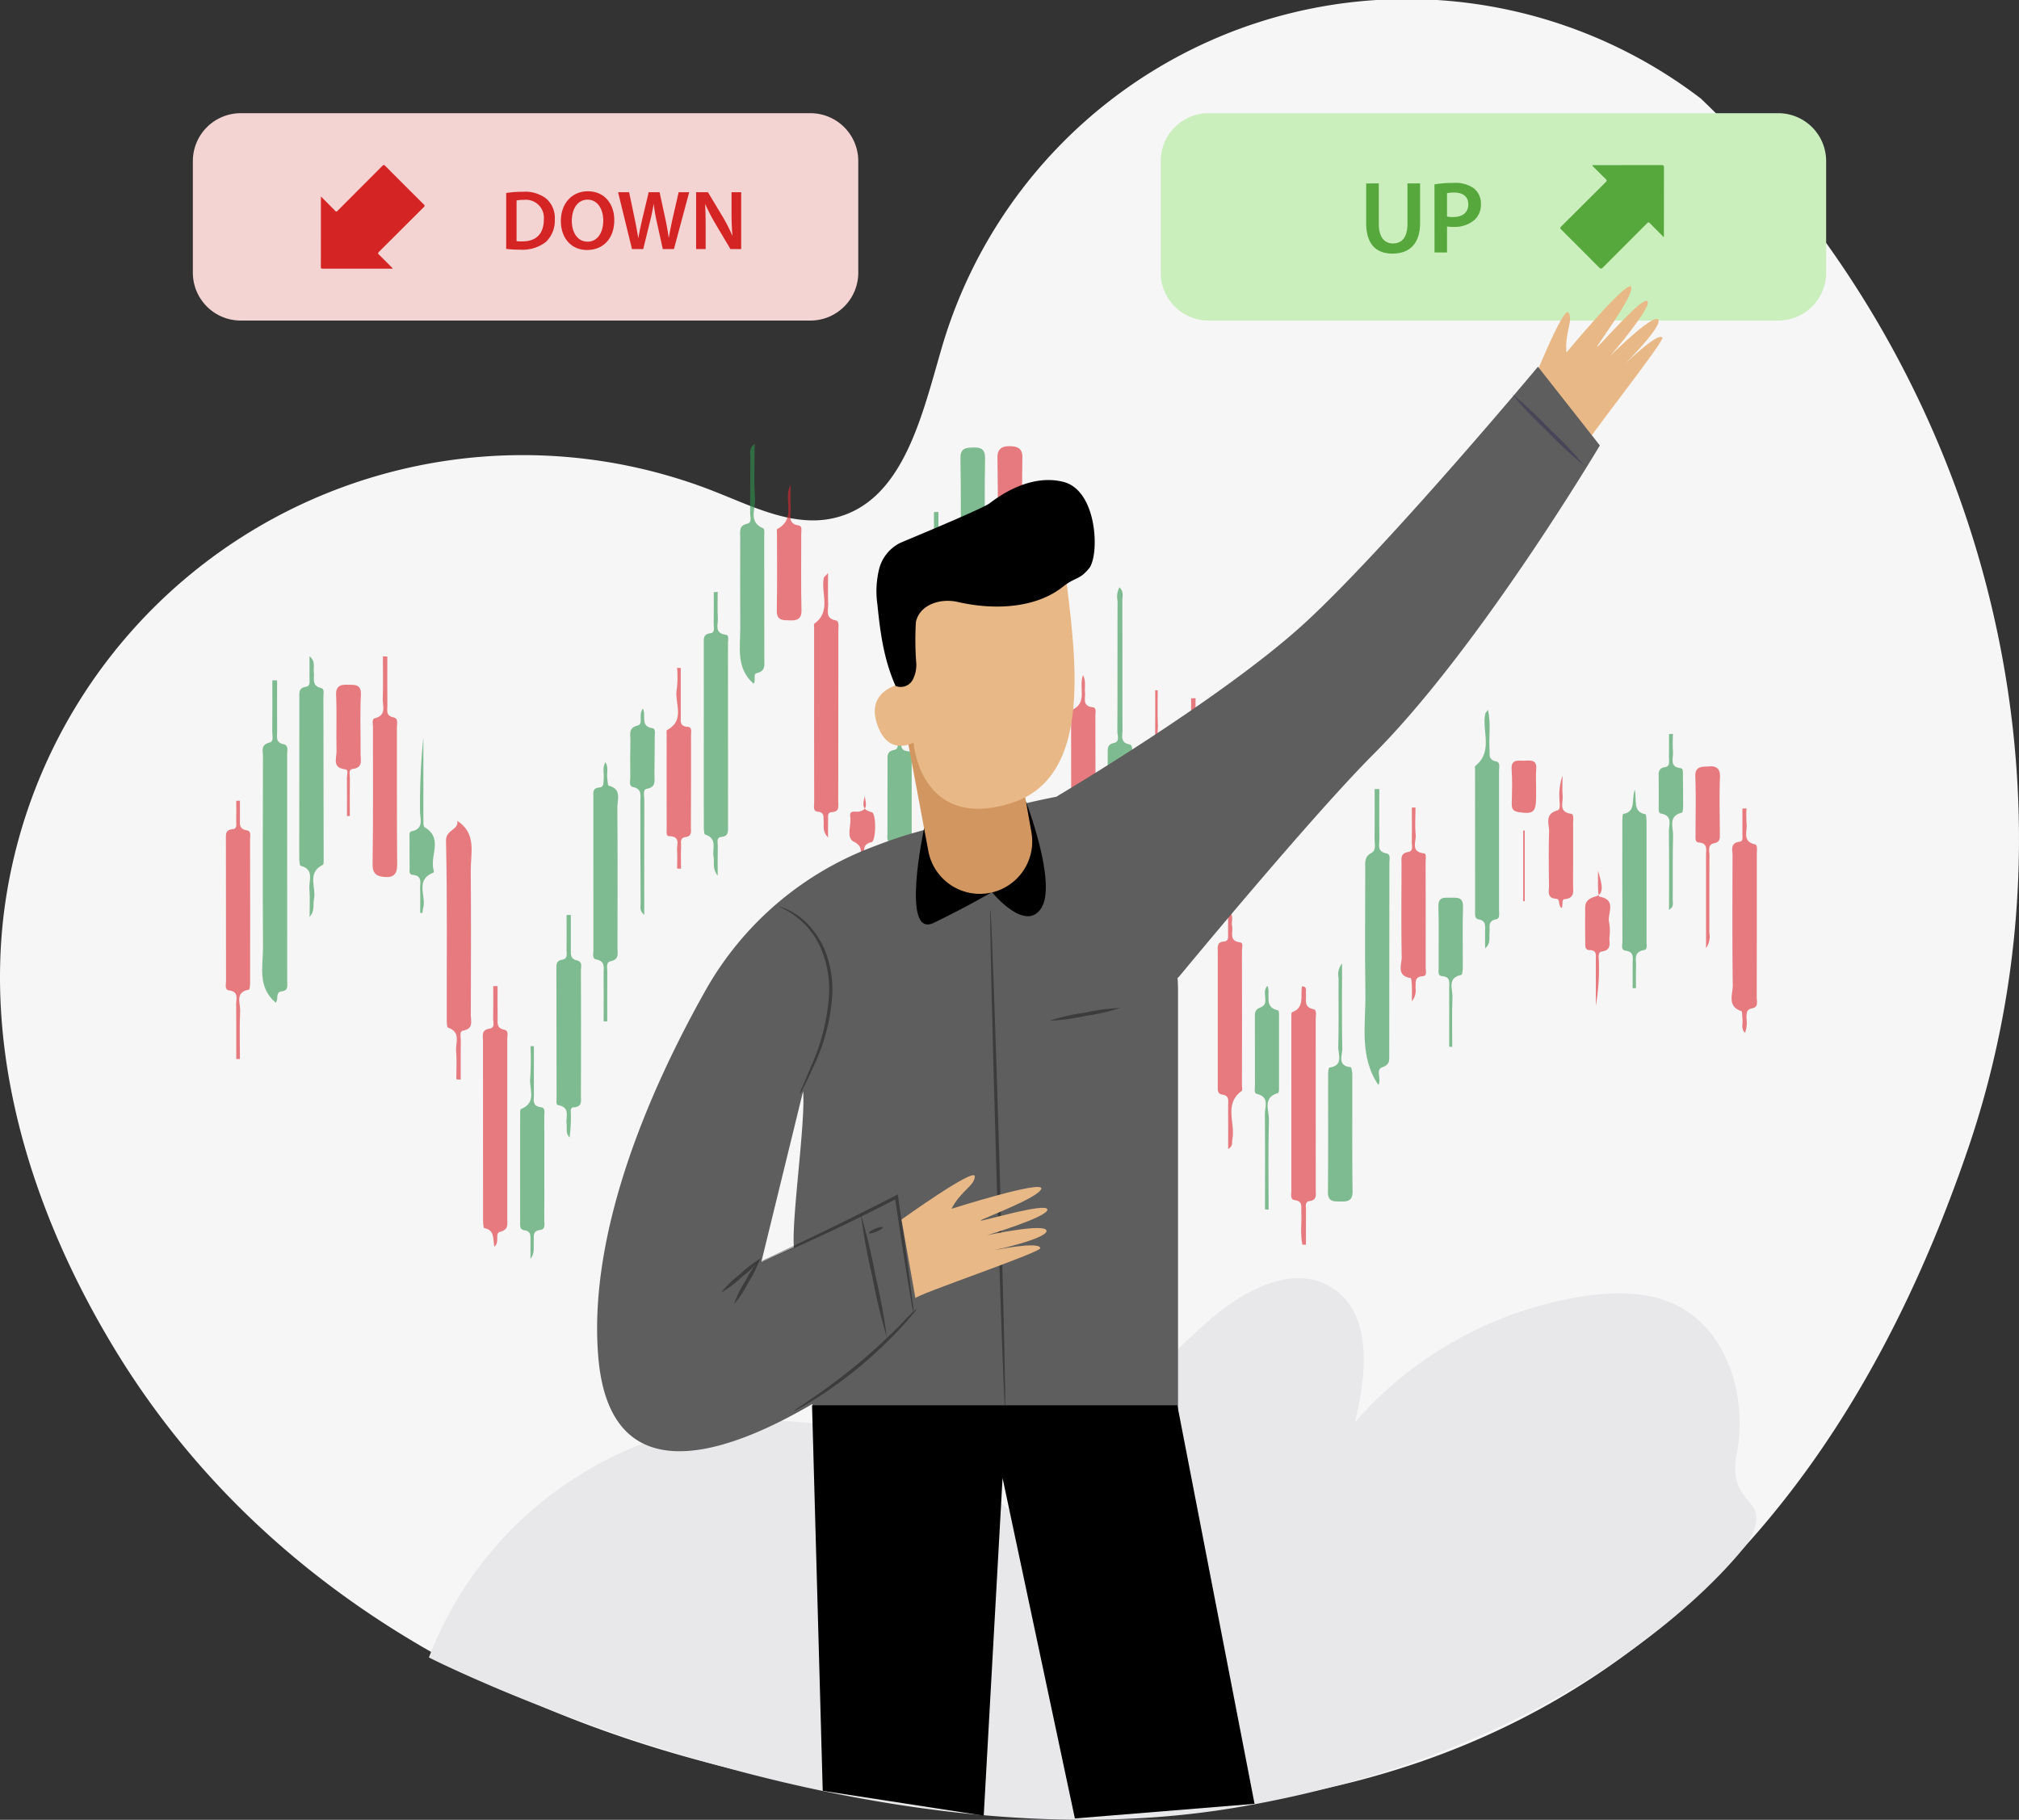 <svg xmlns="http://www.w3.org/2000/svg" xmlns:xlink="http://www.w3.org/1999/xlink" width="335" height="302" viewBox="0 0 335 302">
  <rect x="0" y="0" width="335" height="302" fill="#333333" stroke="none"/>
  <defs>
    <clipPath id="clip-path">
      <rect id="Rectangle_17865" data-name="Rectangle 17865" width="254.072" height="135.258" fill="none"/>
    </clipPath>
    <clipPath id="clip-path-2">
      <rect id="Rectangle_17868" data-name="Rectangle 17868" width="20.408" height="17.035" fill="none"/>
    </clipPath>
    <clipPath id="clip-path-3">
      <rect id="Rectangle_17869" data-name="Rectangle 17869" width="4.268" height="7.423" fill="none"/>
    </clipPath>
    <clipPath id="clip-path-4">
      <rect id="Rectangle_17870" data-name="Rectangle 17870" width="25.678" height="19.591" fill="none"/>
    </clipPath>
    <clipPath id="clip-path-5">
      <rect id="Rectangle_17871" data-name="Rectangle 17871" width="6.686" height="5.74" fill="none"/>
    </clipPath>
    <clipPath id="clip-path-6">
      <rect id="Rectangle_17872" data-name="Rectangle 17872" width="2.509" height="83.054" fill="none"/>
    </clipPath>
    <clipPath id="clip-path-7">
      <rect id="Rectangle_17873" data-name="Rectangle 17873" width="12.099" height="12.006" fill="none"/>
    </clipPath>
    <clipPath id="clip-path-8">
      <rect id="Rectangle_17874" data-name="Rectangle 17874" width="4.339" height="20.426" fill="none"/>
    </clipPath>
    <clipPath id="clip-path-9">
      <rect id="Rectangle_17875" data-name="Rectangle 17875" width="2.345" height="1.085" fill="none"/>
    </clipPath>
    <clipPath id="clip-path-10">
      <rect id="Rectangle_17876" data-name="Rectangle 17876" width="11.72" height="2.185" fill="none"/>
    </clipPath>
    <clipPath id="clip-path-11">
      <rect id="Rectangle_17877" data-name="Rectangle 17877" width="8.943" height="31.196" fill="none"/>
    </clipPath>
  </defs>
  <g id="Group_34575" data-name="Group 34575" transform="translate(-20 -180.026)">
    <g id="Group_34468" data-name="Group 34468" transform="translate(20 180.026)">
      <path id="Path_32155" data-name="Path 32155" d="M282.188,61.7A80.368,80.368,0,0,0,156.4,102.6c-3.377,11.44-6.4,26.077-18.074,28.747-6.567,1.5-13.142-1.784-19.4-4.271A86.781,86.781,0,0,0,.6,197.258C-2.358,222.329,5.934,247.7,19.061,269.3c33.417,54.979,98.871,76.649,163.95,76.677,81.146.032,122.762-49.122,143.533-109.968S328.8,106.14,282.188,61.7" transform="translate(0 -45.363)" fill="#f6f6f6"/>
      <path id="Path_32156" data-name="Path 32156" d="M276.613,263.776c4.45-7.813-3.706-5.386-1.917-14.678s-1.419-20.259-9.862-24.533c-4.863-2.462-10.628-2.365-16.015-1.505a63.27,63.27,0,0,0-37.486,20.855c1.946-7.91,3.016-18.151-3.927-22.41-6.437-3.953-14.666.6-20.357,5.571A115.51,115.51,0,0,0,159.2,263.513a61.577,61.577,0,0,0-56.231-18.9,61.578,61.578,0,0,0-45.277,38.331s70.443,35.865,134.427,24.82c60.42-10.427,84.5-43.991,84.5-43.991" transform="translate(13.475 -7.879)" fill="#e8e8ea"/>
    </g>
    <g id="Group_34509" data-name="Group 34509" transform="translate(52 198.811)">
      <g id="Group_34510" data-name="Group 34510">
        <g id="Group_34473" data-name="Group 34473" transform="translate(5.457)">
          <g id="Group_34512" data-name="Group 34512">
            <g id="Group_34471" data-name="Group 34471" transform="translate(0 54.861)" opacity="0.6">
              <g id="Group_34470" data-name="Group 34470">
                <g id="Group_34469" data-name="Group 34469" clip-path="url(#clip-path)">
                  <path id="Path_32271" data-name="Path 32271" d="M10.259,119.132c-3.077-2.623-2.081-6.082-2.1-9.258-.065-10.53-.03-21.061-.007-31.589,0-.875-.427-1.951,1.052-2.31.823-.2.483-1.147.49-1.769.032-2.853.014-5.707.014-8.56H10.5c0,2.835-.011,5.671.007,8.506.006.837-.305,1.8,1.041,2.076.9.184.615,1.078.617,1.7q.022,18.819.009,37.637c0,.7.239,1.564-.909,1.689-1.131.122-.459,1.4-1.005,1.875" transform="translate(-1.978 -26.38)" fill="#30954c"/>
                  <path id="Path_32272" data-name="Path 32272" d="M35.47,144.28c-.257-1.237.1-2.792-1.689-3.09-.141-.023-.185-.954-.185-1.464q-.024-14.782-.01-29.568c0-.82-.34-1.851,1.058-2.062,1.007-.152.611-1.051.625-1.649.042-1.805.016-3.61.016-5.416l.717,0c0,1.725-.022,3.448.01,5.172.016.845-.244,1.812,1.1,2.069.8.152.493.974.495,1.524q.019,14.9,0,29.791c0,.9.274,1.861-1.183,2.215-.945.231,0,1.711-.952,2.481" transform="translate(9.099 -11.029)" fill="#de282f"/>
                  <path id="Path_32273" data-name="Path 32273" d="M31,124.8c0-1.551.108-3.113-.032-4.651-.125-1.369.867-3.18-1.336-3.929-.215-.073-.214-.959-.215-1.468-.016-9.855.1-19.711-.122-29.562-.042-1.867,2.122-1.711,1.88-3.288,3.249,2.124,2.2,5.361,2.225,8.24.072,7.987.034,15.976.011,23.964,0,1.014.5,2.28-1.247,2.6-.713.132-.412,1.018-.417,1.573-.027,2.187-.011,4.373-.011,6.56L31,124.8" transform="translate(7.252 -19.326)" fill="#de282f"/>
                  <path id="Path_32274" data-name="Path 32274" d="M137.868,127.323c-3.218-4.788-2.063-10.113-2.144-15.256-.108-6.857-.027-13.716-.023-20.573,0-1.005-.209-2.023,1.011-2.663.86-.452.529-1.473.538-2.263.026-2.783.01-5.565.01-8.348h.774c0,2.752-.027,5.5.016,8.253.016.939-.473,2.136,1.17,2.425.733.129.49.991.49,1.549q0,15.989-.027,31.978c0,.866.1,1.551-1.161,1.969-1.176.387-.05,2.045-.654,2.928" transform="translate(53.369 -20.924)" fill="#30954c"/>
                  <path id="Path_32275" data-name="Path 32275" d="M128.964,143.947c-.4-1.784-.095-3.613-.188-5.417-.043-.839.307-1.8-1.087-1.987-.806-.109-.565-.936-.566-1.491q-.011-14.311.006-28.62c0-.368-.036-1.011.113-1.065,2.19-.8,1.321-2.813,1.665-4.329.935.1.576.759.634,1.189.135,1-.49,2.271,1.245,2.627.625.129.381,1.042.383,1.612q.019,14.2.006,28.395c0,.773.248,1.673-1.025,1.841-.839.109-.585.913-.592,1.463-.024,1.926-.01,3.85-.01,5.776l-.582.009" transform="translate(49.683 -11.025)" fill="#de282f"/>
                  <path id="Path_32276" data-name="Path 32276" d="M74.218,53.22c0,2-.047,3.553.016,5.1.044,1.058-.576,2.42,1.286,2.773.578.11.406,1.038.406,1.622q0,14.2-.024,28.406c0,.77.261,1.722-1.058,1.778-.774.033-.615.7-.625,1.194-.019.852-.006,1.7-.006,3.034-1-1.09-.654-1.93-.731-2.676-.072-.694.211-1.506-.976-1.626-.839-.086-.594-.922-.594-1.463q-.026-14.539-.011-29.077c0-.224-.083-.575.026-.652,2.9-2.06,1.044-5.092,1.586-7.625.026-.118.179-.209.707-.789" transform="translate(25.724 -31.771)" fill="#de282f"/>
                  <path id="Path_32277" data-name="Path 32277" d="M94.751,81.342c0-3.076.036-6.153-.02-9.227-.019-.975.584-2.3-1.216-2.574-.572-.087-.354-.9-.356-1.382-.007-9.244.073-18.49-.054-27.731-.024-1.778,1.21-1.9,2.035-1.884.78.014,2.119.04,2.1,1.8-.108,9.243-.054,18.487-.06,27.731,0,.371.079.991-.092,1.077-3.139,1.59-1.154,4.4-1.536,6.607a33.056,33.056,0,0,0-.063,5.555l-.737.029" transform="translate(34.938 -38.139)" fill="#de282f"/>
                  <path id="Path_32278" data-name="Path 32278" d="M86.578,89.148c.767-2.452-2.158-3.284-2-5.45.153-2.149.032-4.32.032-6.481q.006-9.614.013-19.228c0-.867-.26-1.755,1.107-1.987.876-.149.516-1.117.523-1.728.039-2.7.017-5.4.017-8.106l.753-.014c0,2.455-.034,4.911.016,7.366.021,1.073-.535,2.438,1.3,2.793.526.1.336.9.336,1.405q.009,13.3,0,26.607c0,.366-.011,1.028-.125,1.052-2.126.456-1.308,2.386-1.963,3.771" transform="translate(31.234 -34.837)" fill="#30954c"/>
                  <path id="Path_32279" data-name="Path 32279" d="M61.438,55.4c0,1.468-.066,2.941.023,4.4.063,1.034-.642,2.482,1.325,2.716.584.069.353.89.354,1.374q.019,15.225.009,30.45c0,.823.113,1.625-1.141,1.735-.832.075-.546.929-.559,1.473-.034,1.474-.013,2.949-.013,4.965-.975-1.292-.5-2.277-.683-3.139-.267-1.288.723-3.044-1.4-3.7-.208-.065-.222-.951-.222-1.455Q59.115,79.114,59.123,64c0-.813-.133-1.6,1.114-1.738.8-.085.522-.949.531-1.5.03-1.769.011-3.54.011-5.311l.658-.052" transform="translate(20.193 -30.823)" fill="#30954c"/>
                  <path id="Path_32280" data-name="Path 32280" d="M14.022,106.1c0-1.556.092-3.119-.027-4.664-.106-1.362.865-3.2-1.447-3.808-.2-.052-.235-.946-.237-1.448q-.009-13.212.016-26.423c0-.809-.156-1.652,1.064-1.828.819-.118.609-.9.618-1.463.019-1.113.006-2.227.006-3.618,1.067.879.6,1.824.714,2.615.148,1.008-.466,2.284,1.213,2.668.6.138.377.9.379,1.389q.034,13.436.04,26.871c0,.37.052.988-.123,1.073-2.716,1.318-1.08,3.754-1.477,5.648-.205.974.181,2.033-.738,2.988" transform="translate(-0.116 -27.595)" fill="#30954c"/>
                  <path id="Path_32281" data-name="Path 32281" d="M116.751,67.714c0,3.684-.014,7.369.01,11.052.006.879-.419,1.966,1.124,2.184.744.106.543.954.545,1.523.009,8.054-.075,16.109.067,24.162.036,2.069-1.544,1.62-2.374,1.775s-1.778-.367-1.758-1.871c.11-8.053.05-16.108.053-24.162,0-.721-.161-1.422.969-1.639.979-.189.607-1.217.612-1.9.032-3.705.014-7.41.014-11.117l.737-.01" transform="translate(44.162 -25.482)" fill="#de282f"/>
                  <path id="Path_32282" data-name="Path 32282" d="M180.291,117.705c-.746-.723-.317-1.584-.429-2.347-.063-.434-.006-1.2-.186-1.257-2.422-.807-1.4-2.809-1.421-4.292-.095-7.155-.056-14.313-.036-21.468,0-.941-.466-2.144,1.2-2.357.621-.079.42-.857.429-1.349.021-1.381.007-2.764.007-4.145l.675-.03a22.618,22.618,0,0,0,.019,2.61c.143,1.22-.766,2.865,1.394,3.364.477.11.3,1.083.3,1.668q.009,11.851-.013,23.7c0,.683.326,1.636-.741,1.834s-.933.939-.961,1.679a4.827,4.827,0,0,1-.238,2.387" transform="translate(71.795 -19.953)" fill="#de282f"/>
                  <path id="Path_32283" data-name="Path 32283" d="M48.365,75.109c.536.893.186,1.811.3,2.677.056.432.073,1.192.249,1.235,2.2.546,1.415,2.3,1.425,3.6.059,7.764.033,15.53.02,23.3,0,.906.33,1.937-1.149,2.233-.813.163-.533,1.123-.539,1.755-.024,2.74-.01,5.479-.01,8.219l-.6,0c0-2.631.013-5.264-.007-7.895-.007-.979.348-2.1-1.243-2.387-.7-.126-.447-1.012-.447-1.574q-.022-12.657-.006-25.313c0-.707-.208-1.544.959-1.637.855-.069.687-.8.75-1.377.1-.921-.275-1.9.3-2.833" transform="translate(14.64 -22.274)" fill="#30954c"/>
                  <path id="Path_32284" data-name="Path 32284" d="M44.468,92.794q0,2.828,0,5.658c0,.819-.12,1.642,1.034,1.893.936.2.634,1.071.637,1.68q.026,10.4,0,20.8c0,.85.247,1.821-1.2,1.891-.677.033-.45.83-.463,1.311a26.542,26.542,0,0,1-.212,3.682c-.7-.645-.4-1.463-.506-2.2-.166-1.17.7-2.773-1.4-3.15-.389-.069-.258-.786-.26-1.229q-.011-10.623-.029-21.244c0-.738-.1-1.5.981-1.675.968-.155.693-1.012.7-1.63.03-1.927.011-3.856.011-5.784h.705" transform="translate(12.794 -14.601)" fill="#30954c"/>
                  <path id="Path_32285" data-name="Path 32285" d="M120.329,131.889c0-2.5.013-4.832-.007-7.164-.006-.77.285-1.709-.986-1.87-.819-.1-.737-.781-.736-1.389q0-11.195,0-22.39c0-.728-.149-1.54,1-1.612.9-.057.7-.806.71-1.368.02-1.176.006-2.353.006-3.889,1.136.971.47,1.9.662,2.663.254,1-.662,2.491,1.339,2.727.592.07.3.91.3,1.388q.026,11.195,0,22.39c0,.3.115.764-.03.869-3.056,2.214-.986,5.41-1.57,8.087-.1.475.2,1.055-.691,1.557" transform="translate(45.995 -14.855)" fill="#de282f"/>
                  <path id="Path_32286" data-name="Path 32286" d="M150.045,108.634c0-.936,0-1.873,0-2.81,0-.862.224-1.8-1.108-2-.634-.1-.553-.81-.553-1.318q-.013-11.752-.006-23.5c0-.224-.066-.559.052-.652,3.037-2.435,1.024-5.813,1.65-8.689.026-.115.151-.208.449-.6.512,2.319.112,4.428.254,6.5.057.846-.264,1.789,1.09,2.046.74.139.486.991.488,1.544q.019,11.526,0,23.054c0,.576.182,1.48-.449,1.594-1.526.275-1.032,1.365-1.131,2.235s.254,1.764-.731,2.6" transform="translate(58.91 -24.898)" fill="#30954c"/>
                  <path id="Path_32287" data-name="Path 32287" d="M23.243,62.89c0,2.73-.011,5.459.007,8.189.006.769-.265,1.645.978,1.894.9.182.6,1.087.6,1.7.022,7.607-.017,15.212.049,22.817.013,1.5-.654,2.081-1.96,1.993-1.209-.082-2.145-.35-2.118-2.093.118-7.6.047-15.21.06-22.816,0-.5-.227-1.308.294-1.435,2.012-.49,1.3-2.038,1.335-3.226.077-2.346.023-4.7.023-7.045l.734.019" transform="translate(3.566 -27.584)" fill="#de282f"/>
                  <path id="Path_32288" data-name="Path 32288" d="M107.508,109.624c0-2.9.007-5.8,0-8.7,0-.781.219-1.665-1.017-1.855-.824-.126-.621-.906-.622-1.465q-.015-7.61.006-15.219c0-.74-.076-1.451,1-1.676s.6-1.229.6-1.883c.033-7.235.013-14.472.034-21.707a3.235,3.235,0,0,1,.311-2.238c.777.68.476,1.539.479,2.273.024,7.162.009,14.323.027,21.485,0,.893-.377,1.984,1.083,2.278.635.128.523.827.522,1.332q-.006,7.721-.037,15.441c0,.3.076.77-.073.865-2.9,1.838-1.037,4.679-1.46,7.019a23.088,23.088,0,0,0-.043,4.072l-.807-.024" transform="translate(40.464 -31.049)" fill="#30954c"/>
                  <path id="Path_32289" data-name="Path 32289" d="M5.547,122.442c0-3.017.024-6.034-.014-9.049-.011-.928.5-2.129-1.189-2.349-.763-.1-.49-.985-.492-1.533q-.028-11.739-.017-23.478c0-.822-.141-1.629,1.12-1.739.833-.075.565-.919.584-1.467.036-1.081.01-2.162.01-3.243l.611-.01c0,.964-.007,1.929,0,2.894.007.867-.221,1.81,1.126,2.017.814.126.553.942.555,1.49q.024,11.851.007,23.7c0,.434-.056,1.227-.189,1.25-2.392.413-1.4,2.276-1.461,3.54-.129,2.653-.039,5.317-.039,7.975H5.547" transform="translate(-3.806 -20.337)" fill="#de282f"/>
                  <path id="Path_32290" data-name="Path 32290" d="M65.759,38.261c0,3.242-.155,6.177.059,9.085.123,1.673-1.2,3.894,1.4,4.971.212.087.125.976.125,1.493q.019,10.061.016,20.123c0,.988.262,2.062-1.266,2.395-.691.151-.042,1.256-.516,1.748-2.962-2.584-2.191-6.061-2.211-9.336-.032-4.993-.013-9.987-.006-14.981,0-.928-.264-1.917,1.167-2.235.827-.184.473-1.134.479-1.756.029-3.13,0-6.26.04-9.39.009-.6-.314-1.311.713-2.115" transform="translate(22.002 -38.261)" fill="#30954c"/>
                  <path id="Path_32291" data-name="Path 32291" d="M103.609,65.033c.545,1.05.234,1.962.333,2.833.113.988-.546,2.323,1.295,2.511.66.067.426.863.426,1.342q.028,10.756.013,21.511c0,.37.044,1.011-.108,1.07-2.975,1.146-1.272,3.658-1.576,5.526-.252,1.554-.052,3.183-.277,4.779-.585-2.6-.337-5.231-.384-7.846-.017-.875.209-1.82-1.108-2.058-.83-.151-.565-.945-.566-1.5q-.03-10.642-.024-21.287c0-.373-.075-1.018.072-1.077,2.779-1.128,1.12-3.709,1.906-5.809" transform="translate(38.629 -26.646)" fill="#de282f"/>
                  <path id="Path_32292" data-name="Path 32292" d="M167.487,78.285c.384,1.89-.373,3.688,1.777,4.089.136.026.178.819.179,1.255q.015,9.954,0,19.9c0,.5.2,1.289-.39,1.382-1.855.3-1.3,1.659-1.345,2.74-.05,1.186-.011,2.377-.011,3.566l-.558.046c0-1.369.007-2.739,0-4.107-.006-.922.326-1.956-1.2-2.145-.787-.1-.493-.966-.495-1.517q-.028-9.952-.016-19.9c0-.44.027-1.246.146-1.266,2.165-.367,1.333-2.266,1.916-4.045" transform="translate(66.299 -20.896)" fill="#30954c"/>
                  <path id="Path_32293" data-name="Path 32293" d="M57.175,64.229c0,2.663-.01,5.327.006,7.989.006.777-.232,1.669,1.085,1.756.847.057.607.893.608,1.441q.013,7.6-.019,15.195c0,.7.235,1.52-.922,1.676-.975.13-.681,1.012-.707,1.62-.049,1.2-.014,2.413-.014,3.619l-.642-.011c0-1,.062-2-.017-2.984-.077-.949.652-2.364-1.3-2.4-.562-.009-.416-.7-.417-1.113q-.015-7.82-.006-15.641c0-.3-.066-.786.075-.86,3.12-1.676,1.146-4.565,1.617-6.852a17.586,17.586,0,0,0,.039-3.479l.612.039" transform="translate(18.326 -27.011)" fill="#de282f"/>
                  <path id="Path_32294" data-name="Path 32294" d="M133.694,98.413c0,4.937-.053,9.537.039,14.132.023,1.1-.9,2.853,1.389,3.07.129.011.265.789.267,1.21.016,6.482-.043,12.965.047,19.446.022,1.636-.981,1.665-1.99,1.639-.941-.023-2.115.165-2.1-1.53.067-6.557.024-13.114.036-19.67,0-.357.09-1.009.211-1.025,2.417-.346,1.428-2.215,1.464-3.457.109-3.8.027-7.6.057-11.4a2.845,2.845,0,0,1,.578-2.416" transform="translate(51.53 -12.163)" fill="#30954c"/>
                  <path id="Path_32295" data-name="Path 32295" d="M142.222,80.359c0,1.507-.112,3.025.037,4.518.112,1.114-.922,2.829,1.382,3.1.449.053.258.938.26,1.437q.03,8.724.013,17.444c0,.545.284,1.455-.489,1.5-1.465.095-1.108,1.07-1.2,1.9a2.914,2.914,0,0,1-.6,2.267c0-1.117.024-1.87-.009-2.62-.019-.434-.072-1.22-.205-1.242-2.417-.384-1.454-2.268-1.477-3.522-.095-5.142-.034-10.287-.029-15.43,0-.86-.232-1.756,1.124-1.97.89-.141.568-1.09.579-1.709.036-1.888.013-3.777.013-5.664l.6-.013" transform="translate(55.184 -19.996)" fill="#de282f"/>
                  <path id="Path_32296" data-name="Path 32296" d="M39.588,143.27c0-1.027.006-2.053,0-3.081-.006-.743.093-1.516-1-1.653-.832-.1-.713-.833-.713-1.408q-.013-8.833,0-17.667c0-.366-.022-.992.139-1.055,2.694-1.06,1.329-3.361,1.531-5.113a46.428,46.428,0,0,0,.044-5.307l.569-.006q0,4.011,0,8.024c0,.923-.313,1.931,1.187,2.116.783.1.529.959.532,1.513q.024,8.61,0,17.218c0,.625.26,1.524-.688,1.637-1.27.151-1.005,1.005-1.051,1.789-.059,1.024.2,2.072-.551,2.992" transform="translate(10.972 -8.013)" fill="#30954c"/>
                  <path id="Path_32297" data-name="Path 32297" d="M90.724,61.753c-.242-1.159.366-2.475-1.385-2.526-.618-.017-.453-.84-.455-1.332-.017-5.807.046-11.616-.06-17.421-.032-1.721.961-1.748,2.1-1.779,1.23-.034,2.022.191,1.989,1.841-.113,5.73-.032,11.465-.032,17.2,0,.79.2,1.583-1.1,1.725-1.269.141-.2,1.619-1.058,2.3" transform="translate(33.08 -38.075)" fill="#30954c"/>
                  <path id="Path_32298" data-name="Path 32298" d="M82.668,67.217q0,3.863,0,7.726c0,.8-.184,1.652,1.081,1.769.82.076.655.866.657,1.438q.013,6.158,0,12.315c0,.434.1,1.144-.3,1.212-2.109.356-1.392,1.957-1.417,3.14-.066,3.2-.021,6.409-.021,9.691-.956-.357-.575-1.061-.584-1.559-.042-2.687.049-5.377-.049-8.061-.042-1.164.751-2.782-1.366-3.2-.439-.086-.284-.938-.284-1.448q-.009-5.934.011-11.867c0-.8-.161-1.632,1.058-1.85.922-.166.588-1.08.6-1.689.033-2.526.014-5.051.014-7.578l.6-.039" transform="translate(29.408 -25.698)" fill="#30954c"/>
                  <path id="Path_32299" data-name="Path 32299" d="M124.582,138.106c0-5.261.027-10.52-.02-15.78-.01-1.252.824-2.9-1.366-3.4-.48-.109-.277-.939-.28-1.444-.016-3.727-.009-7.455-.013-11.181,0-.741-.073-1.344.932-1.719,1.678-.627.043-2.489,1.157-3.592.585,1.388-.7,3.608,1.756,4.066.092.017.162.4.162.611q.013,6.263,0,12.523c0,.211-.066.578-.175.608-2.621.74-1.454,2.882-1.5,4.4-.138,4.978-.052,9.961-.052,14.944l-.6-.039" transform="translate(47.854 -11.044)" fill="#30954c"/>
                  <path id="Path_32300" data-name="Path 32300" d="M159.065,98.655c-.651-.465-.162-1.493-.9-1.544-1.593-.11-1.194-1.245-1.2-2.129-.032-2.985-.08-5.973.019-8.957.043-1.282-.845-2.978,1.4-3.593.578-.158.288-1.364.305-2.092a9.536,9.536,0,0,1,.526-3.669c0,1.138-.072,2.284.02,3.415.089,1.1-.7,2.607,1.368,2.911.559.082.364,1.042.366,1.622.006,3.36.009,6.719-.011,10.079-.007,1.051.383,2.3-1.389,2.472-.585.059-.205.933-.5,1.487" transform="translate(62.592 -21.597)" fill="#de282f"/>
                  <path id="Path_32301" data-name="Path 32301" d="M52.731,68.916c.582,1.179-.528,2.97,1.633,3.255.513.067.321,1.055.321,1.637-.006,2.01-.009,4.022-.047,6.034-.019.971.36,2.081-1.252,2.374-.741.136-.42,1.15-.422,1.774-.022,5.588-.011,11.176-.011,16.763v2.38c-.827-.661-.607-1.29-.609-1.82Q52.3,92.821,52.3,84.327c0-1,.324-2.082-1.217-2.4-.727-.149-.444-1.009-.449-1.563q-.039-3.129.017-6.259c.016-.956-.386-1.989,1.217-2.4,1.005-.255.034-1.8.863-2.795" transform="translate(16.489 -24.961)" fill="#30954c"/>
                  <path id="Path_32302" data-name="Path 32302" d="M69.858,43.048c0,1.326-.042,2.654.013,3.978.044,1.075-.525,2.453,1.354,2.724.607.086.4.873.4,1.364.013,4.238-.062,8.48.044,12.717.04,1.613-1,1.7-1.986,1.659-.9-.04-2.145.132-2.114-1.56.082-4.312.029-8.626.032-12.941,0-.222-.065-.594.034-.647,3.325-1.764.9-5.027,2.218-7.294" transform="translate(23.861 -36.184)" fill="#de282f"/>
                  <path id="Path_32303" data-name="Path 32303" d="M18.395,87.962c0-2.129.011-4.26-.009-6.389,0-.485.308-1.323-.277-1.385-2.227-.231-1.42-1.863-1.447-3-.079-3.124.07-6.257-.073-9.376-.076-1.642,1.027-1.7,1.956-1.656s2.264-.234,2.162,1.666c-.172,3.265-.032,6.547-.053,9.823-.007,1.025.45,2.271-1.331,2.486-.733.089-.43,1-.44,1.549-.037,2.081-.016,4.161-.016,6.242l-.473.04" transform="translate(1.72 -26.163)" fill="#de282f"/>
                  <path id="Path_32304" data-name="Path 32304" d="M175.641,105.75q0-7.708,0-15.417c0-.916.331-1.989-1.226-2.1-.648-.047-.512-.809-.513-1.309-.009-3.212.09-6.427-.039-9.633-.076-1.873,1.309-1.582,2.253-1.682,1.03-.109,1.9.208,1.84,1.709-.122,3.132-.033,6.272-.026,9.408,0,.741.13,1.42-.969,1.642-1.121.225-.743,1.319-.748,2.072-.033,4.256-.006,8.513-.022,12.77a3.313,3.313,0,0,1-.545,2.544" transform="translate(69.973 -22.067)" fill="#de282f"/>
                  <path id="Path_32305" data-name="Path 32305" d="M145.923,115.534q0-4.9,0-9.8c0-.862.244-1.8-1.166-1.913-.835-.066-.572-.933-.576-1.47-.03-3.354.053-6.71-.049-10.061-.052-1.712,1.022-1.493,2.048-1.484s2.088-.186,2.036,1.511c-.1,3.351-.017,6.708-.034,10.061,0,.427-.085,1.194-.248,1.229-2.423.5-1.405,2.4-1.465,3.725-.122,2.739-.036,5.486-.036,8.23l-.508-.03" transform="translate(57.075 -15.469)" fill="#30954c"/>
                  <path id="Path_32306" data-name="Path 32306" d="M171.982,71.836c0,.992-.075,1.992.02,2.975.1,1.027-.7,2.515,1.308,2.723.412.042.336.757.34,1.2.013,1.716.04,3.433.032,5.149,0,.356-.063.988-.211,1.024-2.341.569-1.415,2.438-1.455,3.8-.1,3.58-.032,7.165-.063,10.748,0,.462.262,1.037-.612,1.592,0-4.479.033-8.755-.021-13.03-.013-1.111.685-2.617-1.335-2.962-.485-.083-.347-.909-.351-1.42-.01-1.494.019-2.987-.009-4.479-.016-.847-.122-1.632,1.081-1.807.812-.118.619-.9.628-1.467.02-1.335.006-2.671.006-4.006l.644-.04" transform="translate(68.132 -23.694)" fill="#30954c"/>
                  <path id="Path_32307" data-name="Path 32307" d="M99.39,75.215c-.423-1.286.3-3.023-1.814-3.284-.12-.014-.2-.8-.205-1.23-.019-2.98.112-5.968-.056-8.939-.1-1.871,1.318-1.615,2.165-1.646.82-.032,2.025.023,1.929,1.685-.171,2.971-.037,5.958-.054,8.939,0,.43-.077,1.217-.209,1.237-1.947.293-1.616,1.873-1.755,3.238" transform="translate(36.762 -28.781)" fill="#de282f"/>
                  <path id="Path_32308" data-name="Path 32308" d="M26.845,101.35c0-1.332.034-2.666-.011-4-.033-.946.434-2.162-1.265-2.307-.657-.054-.465-.832-.472-1.319-.026-1.564-.024-3.13-.016-4.694,0-.432-.133-1.113.321-1.206,2.164-.445,1.4-2.115,1.418-3.355a108.58,108.58,0,0,1,.553-12.217v8.952c0,1.566-.01,3.13.011,4.694.007.432-.033,1.117.2,1.253,3.149,1.84.784,4.809,1.507,7.126.04.125,0,.391-.072.42-3.087,1.232-1.13,3.9-1.675,5.85a6.857,6.857,0,0,0-.132.845l-.37-.046" transform="translate(5.417 -23.512)" fill="#30954c"/>
                  <path id="Path_32309" data-name="Path 32309" d="M163.249,87.625c0,1.042-.022,2.085.01,3.126.013.434.073,1.225.217,1.249,3.028.523,1.229,2.865,1.626,4.337a8.278,8.278,0,0,1,.042,2.45c-.04.948.4,2.07-1.249,2.313-.769.113-.489,1.128-.495,1.767a36.345,36.345,0,0,1-.513,7.235q0-3.839,0-7.678c0-.731.184-1.531-1.011-1.551-.885-.014-.731-.789-.74-1.352-.026-1.566-.036-3.132-.014-4.7.016-1.262-.294-2.293,1.735-2.856,1.755-.489.759-2.756.394-4.342" transform="translate(64.442 -16.844)" fill="#de282f"/>
                  <path id="Path_32310" data-name="Path 32310" d="M78.56,78.926c-.2,1.083-.86,2.392,1.121,2.826.774.169.733,4.818-.05,4.987-1.44.311-1.216,1.256-1.216,2.2a91.18,91.18,0,0,1-.516,11.832V95.311c0-2.082.023-4.165-.017-6.247-.017-.948.184-1.725-1.186-2.413-1.316-.662-.373-2.713-.588-4.137-.179-1.179.833-.751,1.379-.846,1.944-.336.961-1.778,1.073-2.742" transform="translate(27.508 -20.618)" fill="#de282f"/>
                  <path id="Path_32311" data-name="Path 32311" d="M156.669,79.288c0,.6,0,1.193,0,1.789-.009,2.429-.5,2.776-2.879,2.413-1-.153-1.18-.605-1.159-1.474.042-1.863.12-3.737-.023-5.589-.135-1.761,1.047-1.473,2.016-1.478s2.225-.327,2.066,1.432c-.087.961-.014,1.937-.017,2.906" transform="translate(60.748 -22.355)" fill="#de282f"/>
                  <path id="Path_32312" data-name="Path 32312" d="M112.355,66.825c0,1.924-.066,3.851.023,5.771.057,1.236-.515,2.482,1.4,3.423,1.14.559.532,3.057.265,4.6-.215,1.243-1.6.536-2.469.648-1.007.129-1.68-.29-1.4-1.359.4-1.539-1.3-3.82,1.564-4.568.182-.047.188-.956.192-1.465.019-2.369.009-4.736.009-7.1l.416.054" transform="translate(42.283 -25.892)" fill="#de282f"/>
                  <path id="Path_32313" data-name="Path 32313" d="M154.2,83.03V94.762h-.255V83.016l.255.014" transform="translate(61.333 -18.844)" fill="#de282f"/>
                </g>
              </g>
            </g>
            <path id="Path_32314" data-name="Path 32314" d="M214.46,34.413H119.946A7.946,7.946,0,0,1,112,26.465V7.948A7.946,7.946,0,0,1,119.946,0H214.46a7.948,7.948,0,0,1,7.948,7.948V26.465a7.948,7.948,0,0,1-7.948,7.948" transform="translate(43.136)" fill="#caefbd"/>
            <path id="Path_32315" data-name="Path 32315" d="M175.358,17.949c-.118-.129-.229-.264-.353-.387-.637-.64-1.286-1.268-1.91-1.92-.189-.2-.281-.165-.455.01-2.445,2.456-4.9,4.9-7.341,7.361-.251.252-.371.231-.609-.009q-3.142-3.17-6.31-6.313c-.2-.2-.2-.291,0-.488,2.475-2.458,4.935-4.93,7.41-7.387.2-.2.189-.3-.006-.485-.69-.665-1.362-1.349-2.036-2.029-.075-.075-.182-.129-.205-.254.09-.07.192-.033.285-.033q5.618,0,11.233-.009c.271,0,.377.037.377.356-.016,3.843-.01,7.687-.01,11.531l-.073.054" transform="translate(63.195 2.606)" fill="#56a73c"/>
          </g>
        </g>
        <path id="Path_32335" data-name="Path 32335" d="M1.19-11.458V-4.9c0,3.6,1.717,5.083,4.369,5.083,2.754,0,4.573-1.564,4.573-5.1v-6.545H8.041v6.681c0,2.244-.9,3.281-2.414,3.281-1.411,0-2.346-1.037-2.346-3.281v-6.681ZM12.529,0H14.6V-4.318a5.893,5.893,0,0,0,1.02.068,5.055,5.055,0,0,0,3.621-1.224,3.472,3.472,0,0,0,.986-2.6,3.237,3.237,0,0,0-1.122-2.533,5.185,5.185,0,0,0-3.383-.935,18.127,18.127,0,0,0-3.2.238ZM14.6-9.843a5.777,5.777,0,0,1,1.207-.1c1.445,0,2.329.68,2.329,1.955,0,1.343-.952,2.108-2.516,2.108a4.219,4.219,0,0,1-1.02-.085Z" transform="translate(193.493 23.115)" fill="#56a73c"/>
        <g id="Group_34475" data-name="Group 34475">
          <g id="Group_34513" data-name="Group 34513">
            <path id="Path_32316" data-name="Path 32316" d="M102.46,34.413H7.946A7.946,7.946,0,0,1,0,26.465V7.948A7.946,7.946,0,0,1,7.946,0H102.46a7.948,7.948,0,0,1,7.948,7.948V26.465a7.948,7.948,0,0,1-7.948,7.948" fill="#f4d3d3"/>
            <path id="Path_32317" data-name="Path 32317" d="M14.851,11.251c.8.8,1.564,1.556,2.314,2.331.176.181.258.173.433,0,2.468-2.482,4.947-4.951,7.413-7.435.2-.2.293-.194.488,0q3.179,3.2,6.382,6.384c.182.181.192.274,0,.462-2.473,2.459-4.935,4.931-7.41,7.389-.209.206-.208.307,0,.508.76.734,1.5,1.491,2.241,2.231-.03.12-.113.076-.169.076q-5.717,0-11.434,0c-.191,0-.3-.01-.3-.26q.013-5.783.007-11.568a.818.818,0,0,1,.029-.123" transform="translate(6.428 2.603)" fill="#d42424"/>
          </g>
        </g>
        <path id="Path_32336" data-name="Path 32336" d="M.994-.028A18.8,18.8,0,0,0,3.318.1,6.3,6.3,0,0,0,7.588-1.19a4.885,4.885,0,0,0,1.47-3.752,4.22,4.22,0,0,0-1.47-3.472,5.745,5.745,0,0,0-3.85-1.092,17.384,17.384,0,0,0-2.744.2ZM2.716-8.064a5.51,5.51,0,0,1,1.176-.1A2.993,2.993,0,0,1,7.238-4.886c0,2.394-1.33,3.626-3.57,3.612a6.415,6.415,0,0,1-.952-.042ZM14.546-9.59c-2.66,0-4.48,2.044-4.48,4.942,0,2.772,1.68,4.8,4.34,4.8,2.6,0,4.522-1.806,4.522-4.97C18.928-7.5,17.3-9.59,14.546-9.59ZM14.5-8.2c1.722,0,2.6,1.68,2.6,3.458,0,1.974-.938,3.514-2.6,3.514s-2.618-1.526-2.618-3.444C11.886-6.622,12.8-8.2,14.5-8.2ZM23.73,0l1.092-4.438c.28-1.078.462-1.988.63-3h.028a26.9,26.9,0,0,0,.518,3L26.978,0h1.848L31.36-9.436H29.61l-.98,4.27c-.252,1.148-.476,2.226-.644,3.262h-.028c-.14-1.022-.336-2.072-.574-3.192l-.938-4.34H24.64l-1.022,4.27c-.266,1.19-.532,2.31-.686,3.3H22.9C22.75-2.8,22.526-4,22.288-5.152l-.9-4.284H19.558L21.868,0ZM34.09,0V-3.374c0-1.554-.014-2.8-.084-4.018l.042-.014a32.86,32.86,0,0,0,1.694,3.262L38.206,0h1.778V-9.436h-1.6v3.29c0,1.442.042,2.66.154,3.92h-.028A25.949,25.949,0,0,0,36.9-5.39L34.468-9.436h-1.96V0Z" transform="translate(50.995 22.549)" fill="#d42424"/>
        <g id="Group_34507" data-name="Group 34507" transform="translate(67.076 28.725)">
          <g id="Group_34511" data-name="Group 34511">
            <path id="Path_32318" data-name="Path 32318" d="M154.749,37.023s5.535-13.94,6.368-12.627-.655,3.238-.346,6.63c0,0,10.206-12.307,10.741-10.877s-5.764,9.719-5.629,9.909,7.562-8.521,8.344-7.552-6.15,9.042-6.15,9.042,7.023-6.994,7.913-6.008-5.569,7.447-5.569,7.447,5.466-5.358,6.263-4.454c.485.551-13.344,17.86-12.959,18.233.2.194-8.976-9.745-8.976-9.745" transform="translate(0.064 -20.033)" fill="#e8b886"/>
            <path id="Path_32319" data-name="Path 32319" d="M202.89,29.344s-24.909,29.827-38.548,42.4-41.278,28.9-41.278,28.9l.026.039c-6.47,1.27-10.773,2.535-13.708,3.327-9.089,2.45-11.1,2.753-17.371,5.211A53.544,53.544,0,0,0,64.824,132.74c-8.645,15.345-19.63,39.523-17.853,60.9,1.914,23.051,21.37,16.145,35.514,7.842.059.609.089.935.089.935h60.591v-69.9s-.006-.693-.082-1.868l.082.122s22.033-26.717,32.4-37.091c17.657-17.664,37.59-51.273,37.59-51.273ZM74.019,177.942l6.934-28.349c.459,4.879-1.951,21.343-1.518,25.917Z" transform="translate(-46.78 -15.994)" fill="#5e5e5e"/>
            <path id="Path_32320" data-name="Path 32320" d="M85.031,84.2s-3.952,18.376,1.589,15.7,9.666-5.1,9.666-5.1,5.518,6.8,8.184,2.658-2.535-17.677-2.535-17.677Z" transform="translate(-30.777 5.743)"/>
            <path id="Path_32321" data-name="Path 32321" d="M82.273,70.326l4.061,21.717a8.69,8.69,0,0,0,17.1-3.129l-2.205-12.447Z" transform="translate(-31.381 1.657)" fill="#d29660"/>
            <g id="Group_34478" data-name="Group 34478" transform="translate(32.673 169.608)" opacity="0.36">
              <g id="Group_34477" data-name="Group 34477">
                <g id="Group_34476" data-name="Group 34476" clip-path="url(#clip-path-2)">
                  <path id="Path_32322" data-name="Path 32322" d="M89.973,138.526a3.911,3.911,0,0,1-.617.856c-.422.531-1.062,1.272-1.88,2.167a72.427,72.427,0,0,1-14.492,12.093c-1.025.644-1.868,1.141-2.465,1.46a3.817,3.817,0,0,1-.952.453c-.043-.072,1.219-.872,3.2-2.235s4.682-3.316,7.5-5.669,5.225-4.656,6.921-6.369a38.951,38.951,0,0,1,2.775-2.754" transform="translate(-69.566 -138.524)"/>
                </g>
              </g>
            </g>
            <g id="Group_34481" data-name="Group 34481" transform="translate(22.708 161.495)" opacity="0.36">
              <g id="Group_34480" data-name="Group 34480">
                <g id="Group_34479" data-name="Group 34479" clip-path="url(#clip-path-3)">
                  <path id="Path_32323" data-name="Path 32323" d="M62.63,140.268a16.965,16.965,0,0,1,1.884-3.844,16.926,16.926,0,0,1,2.357-3.573,16.99,16.99,0,0,1-1.884,3.846,16.939,16.939,0,0,1-2.357,3.572" transform="translate(-62.617 -132.848)"/>
                </g>
              </g>
            </g>
            <g id="Group_34484" data-name="Group 34484" transform="translate(26.829 150.706)" opacity="0.36">
              <g id="Group_34483" data-name="Group 34483">
                <g id="Group_34482" data-name="Group 34482" clip-path="url(#clip-path-4)">
                  <path id="Path_32324" data-name="Path 32324" d="M65.491,136.667a10.841,10.841,0,0,1,1.561-.81l4.322-2.056c3.651-1.734,8.679-4.155,14.175-6.947l2.664-1.361.337-.172.054.373c.789,5.424,1.461,10.223,1.919,13.669.209,1.656.381,3.02.515,4.064a8.678,8.678,0,0,1,.119,1.485,8.371,8.371,0,0,1-.313-1.457c-.175-1.038-.4-2.395-.677-4.039-.553-3.431-1.292-8.222-2.1-13.643l.391.2c-.855.437-1.754.9-2.667,1.368-5.5,2.795-10.565,5.165-14.26,6.809-1.847.823-3.351,1.467-4.4,1.9a10.832,10.832,0,0,1-1.648.617" transform="translate(-65.491 -125.32)"/>
                </g>
              </g>
            </g>
            <g id="Group_34487" data-name="Group 34487" transform="translate(20.553 161.279)" opacity="0.36">
              <g id="Group_34486" data-name="Group 34486">
                <g id="Group_34485" data-name="Group 34485" clip-path="url(#clip-path-5)">
                  <path id="Path_32325" data-name="Path 32325" d="M67.8,132.7a17.951,17.951,0,0,1-3.162,3.07,17.937,17.937,0,0,1-3.514,2.654,17.967,17.967,0,0,1,3.16-3.07A17.968,17.968,0,0,1,67.8,132.7" transform="translate(-61.114 -132.696)"/>
                </g>
              </g>
            </g>
            <g id="Group_34490" data-name="Group 34490" transform="translate(65.218 103.391)" opacity="0.36">
              <g id="Group_34489" data-name="Group 34489">
                <g id="Group_34488" data-name="Group 34488" clip-path="url(#clip-path-6)">
                  <path id="Path_32326" data-name="Path 32326" d="M94.743,175.365c-.151,0-.82-18.586-1.5-41.516s-1.1-41.533-.952-41.538.822,18.581,1.5,41.52,1.1,41.529.952,41.533" transform="translate(-92.264 -92.311)"/>
                </g>
              </g>
            </g>
            <path id="Path_32327" data-name="Path 32327" d="M82,130.458s12.168-8.735,12.162-7.178-2.3,2.369-3.864,5.391c0,0,15.22-4.831,14.9-3.338s-10.087,5.06-10.076,5.292,10.955-3.077,11.089-1.838-10.046,4.28-10.046,4.28,9.679-2.083,9.9-.771-8.7,3.252-8.7,3.252,7.488-1.55,7.67-.357c.112.727-20.851,7.806-20.728,8.328.065.272-2.306-13.061-2.306-13.061" transform="translate(-31.498 24.424)" fill="#e8b886"/>
            <g id="Group_34493" data-name="Group 34493" transform="translate(151.726 17.801)" opacity="0.36">
              <g id="Group_34492" data-name="Group 34492">
                <g id="Group_34491" data-name="Group 34491" clip-path="url(#clip-path-7)">
                  <path id="Path_32328" data-name="Path 32328" d="M164.692,44.451a66.472,66.472,0,0,1-6.237-5.806,66.508,66.508,0,0,1-5.856-6.194,66.586,66.586,0,0,1,6.239,5.806,66.6,66.6,0,0,1,5.854,6.194" transform="translate(-152.596 -32.448)" fill="#251a51"/>
                </g>
              </g>
            </g>
            <g id="Group_34496" data-name="Group 34496" transform="translate(43.746 154.014)" opacity="0.36">
              <g id="Group_34495" data-name="Group 34495">
                <g id="Group_34494" data-name="Group 34494" clip-path="url(#clip-path-8)">
                  <path id="Path_32329" data-name="Path 32329" d="M81.612,148.058a100.261,100.261,0,0,1-2.42-10.156,100.16,100.16,0,0,1-1.886-10.269,100.142,100.142,0,0,1,2.42,10.156,99.937,99.937,0,0,1,1.886,10.269" transform="translate(-77.289 -127.632)"/>
                </g>
              </g>
            </g>
            <g id="Group_34499" data-name="Group 34499" transform="translate(45.074 156.104)" opacity="0.36">
              <g id="Group_34498" data-name="Group 34498">
                <g id="Group_34497" data-name="Group 34497" clip-path="url(#clip-path-9)">
                  <path id="Path_32330" data-name="Path 32330" d="M80.556,129.14c.057.139-.42.467-1.065.733s-1.213.367-1.27.227.42-.467,1.064-.733,1.214-.367,1.272-.227" transform="translate(-78.215 -129.078)"/>
                </g>
              </g>
            </g>
            <g id="Group_34502" data-name="Group 34502" transform="translate(75.057 119.735)" opacity="0.36">
              <g id="Group_34501" data-name="Group 34501">
                <g id="Group_34500" data-name="Group 34500" clip-path="url(#clip-path-10)">
                  <path id="Path_32331" data-name="Path 32331" d="M110.845,103.707a32.865,32.865,0,0,1-5.811,1.328,32.609,32.609,0,0,1-5.909.79,32.674,32.674,0,0,1,5.811-1.328,32.566,32.566,0,0,1,5.909-.79" transform="translate(-99.126 -103.674)"/>
                </g>
              </g>
            </g>
            <g id="Group_34505" data-name="Group 34505" transform="translate(30.101 102.925)" opacity="0.36">
              <g id="Group_34504" data-name="Group 34504">
                <g id="Group_34503" data-name="Group 34503" clip-path="url(#clip-path-11)">
                  <path id="Path_32332" data-name="Path 32332" d="M67.775,91.952c.006-.017.129.007.358.073a7.345,7.345,0,0,1,.985.356,11.2,11.2,0,0,1,3.187,2.168A14.009,14.009,0,0,1,75.5,99.3a17.539,17.539,0,0,1,1.212,6.9A32.159,32.159,0,0,1,73.6,118.455c-.66,1.48-1.237,2.654-1.648,3.46a6.857,6.857,0,0,1-.691,1.227,7.124,7.124,0,0,1,.5-1.318c.391-.931.89-2.111,1.484-3.522a34.153,34.153,0,0,0,2.928-12.11,17.542,17.542,0,0,0-1.133-6.706,13.256,13.256,0,0,0-7.261-7.535" transform="translate(-67.773 -91.945)"/>
                </g>
              </g>
            </g>
            <path id="Path_32333" data-name="Path 32333" d="M82.461,55.957l1.272,16.782s-6.3.852-4.5,6.609,6.1,3.239,6.1,3.239,1.077,14.754,16.151,10.077,10.051-28.071,8.615-42.105Z" transform="translate(-32.84 -6.874)" fill="#e8b886"/>
            <path id="Path_32334" data-name="Path 32334" d="M82.269,76.628c-1.946-4.4-2.529-8.744-3.014-13.531a15.463,15.463,0,0,1,.282-5.846,6.7,6.7,0,0,1,3.6-4.408c2.585-1.08,13.583-5.654,14.73-6.517s6.487-5,12.222-3.569,6.022,12.208,4.3,14.339c-1.609,1.993-2.333,1.458-4.333,3.056-4.216,3.367-10.833,4.059-17.487,2.535-2.881-.66-6.348.465-6.928,3.371a50.628,50.628,0,0,0,.037,6.428,5.334,5.334,0,0,1-.591,3.177,2.268,2.268,0,0,1-2.819.965" transform="translate(-32.752 -10.304)"/>
            <path id="Path_32337" data-name="Path 32337" d="M102.737,214.834l1.774,63.978,26.714,4.124,3.123-56.035,12,56.5,29.812-2.429-12.81-66.137Z" transform="translate(-67.076 -29.132)"/>
          </g>
        </g>
      </g>
    </g>
  </g>
</svg>
